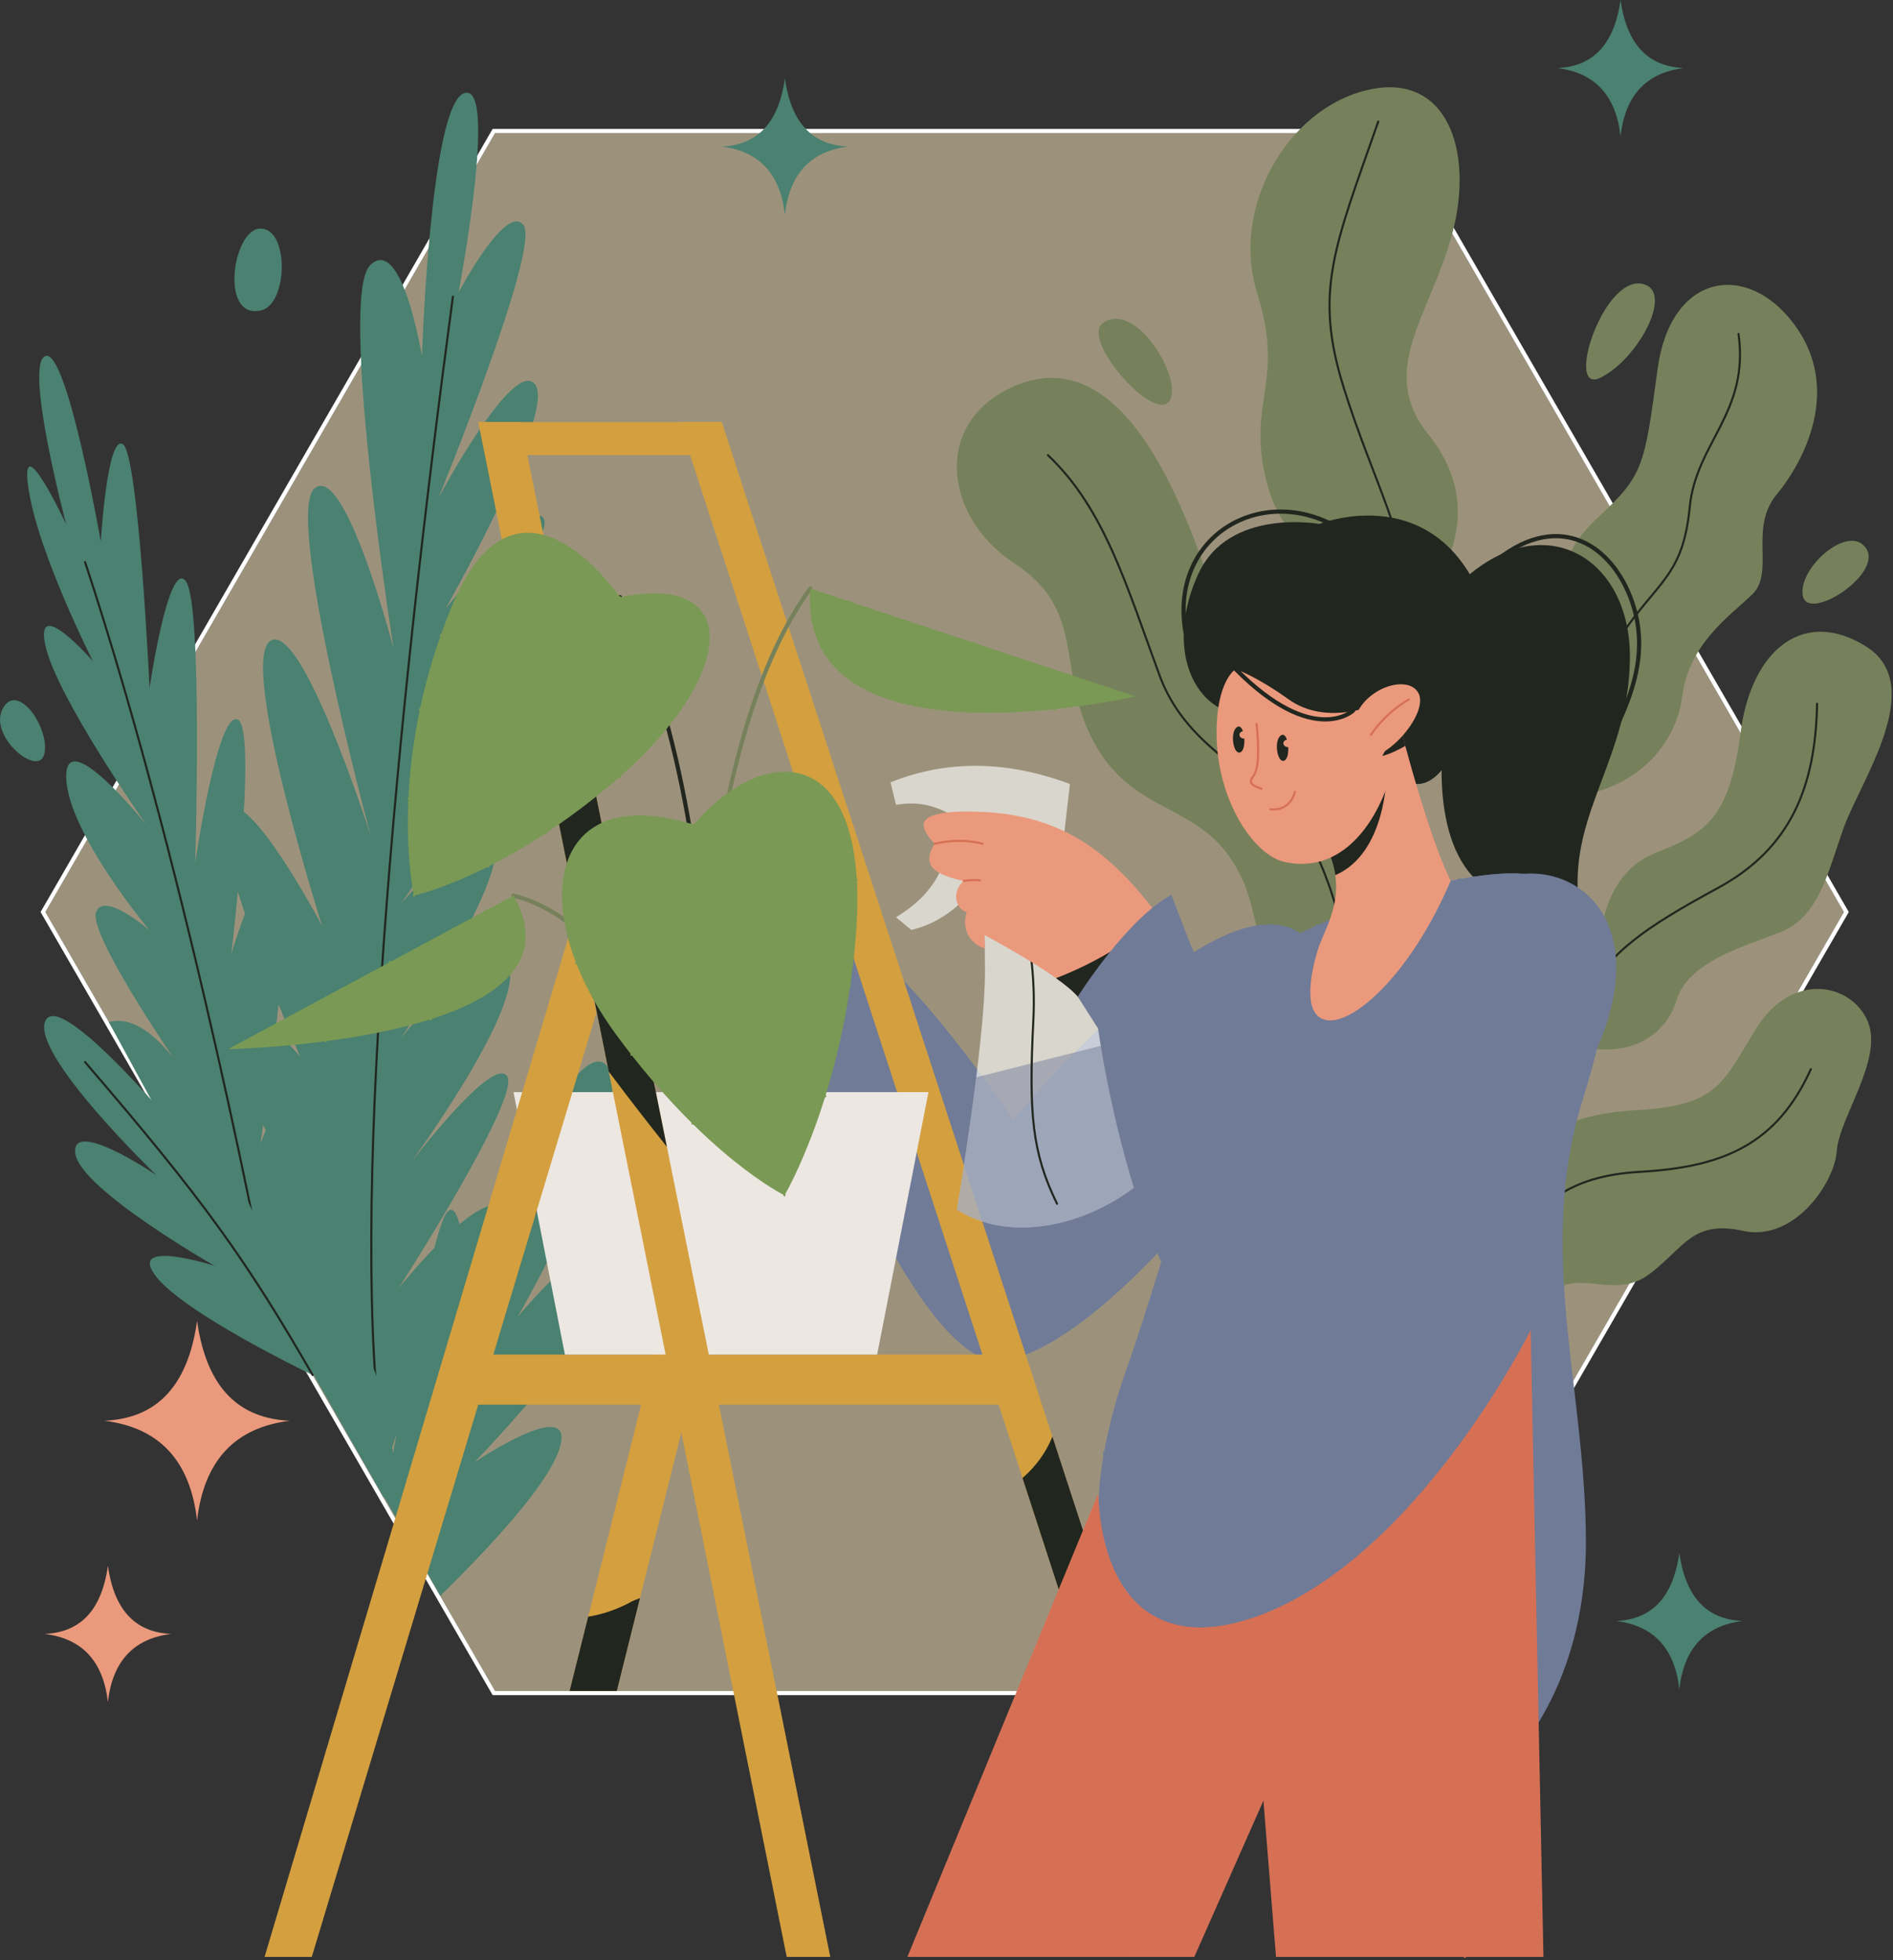 <svg width="453" height="469" viewBox="0 0 453 469" fill="none" xmlns="http://www.w3.org/2000/svg">
<rect x="0" y="0" width="453" height="469" fill="#333333" stroke="none"/>
<g clip-path="url(#clip0_1986_5642)">
<path opacity="0.58" d="M333.65 31.85H118.46L10.86 218.21L118.46 404.58H333.65L441.25 218.21L333.65 31.85Z" fill="#E9D7B1"/>
<path d="M333.65 31.85L441.25 218.21L333.65 404.57H118.46L10.86 218.21L118.46 31.85H333.65ZM334.23 30.85H333.65H118.46H117.88L117.59 31.35L10 217.71L9.71 218.21L10 218.71L117.6 405.07L117.89 405.57H118.47H333.66H334.24L334.53 405.07L442.13 218.71L442.42 218.21L442.13 217.71L334.52 31.35L334.23 30.85Z" fill="white"/>
<path d="M347.89 332.14C366.71 335.53 364.45 313.69 371.61 308.8C378.77 303.91 386.67 311.06 394.95 304.66C403.23 298.26 405.11 291.86 417.16 294.5C429.21 297.14 439 283.21 439.56 275.3C440.12 267.39 450.85 253.28 446.9 244.24C442.95 235.2 428.83 232.38 420.36 245.93C411.89 259.48 411.32 264.57 390.71 265.69C370.1 266.82 360.22 276.98 357.11 288.84C354 300.7 339.32 301.26 337.35 312.56C335.37 323.86 347.89 332.14 347.89 332.14Z" fill="#76815B"/>
<path d="M433.34 255.81C425.15 273.88 412.26 279.25 392.45 280.37C372.64 281.5 364.45 290.53 359.08 307.48C353.72 324.42 339.32 328.66 339.32 328.66" stroke="#21261F" stroke-width="0.5" stroke-miterlimit="10" stroke-linecap="round" stroke-linejoin="round"/>
<path d="M374.05 249.03C387.89 254.39 398.33 248.75 401.16 239.43C403.98 230.11 416.69 226.72 426.01 223.05C435.33 219.38 437.3 208.93 441.25 197.92C445.21 186.91 461.3 164.04 446.62 154.72C431.94 145.4 419.15 155.04 416.51 175.35C413.87 195.66 408.22 199.33 396.65 203.85C385.07 208.37 383.38 219.38 381.69 230.39C379.98 241.41 374.05 249.03 374.05 249.03Z" fill="#76815B"/>
<path d="M431.37 142.3C432.24 149.24 450.57 137.5 446.62 131.29C442.66 125.08 430.52 135.53 431.37 142.3Z" fill="#76815B"/>
<path d="M434.83 168.38C434.48 188.33 428.45 203.02 411.14 212.43C393.82 221.84 385.17 227.75 379.61 238.4C374.05 249.04 359.35 245.56 359.35 245.56" stroke="#21261F" stroke-width="0.5" stroke-miterlimit="10" stroke-linecap="round" stroke-linejoin="round"/>
<path d="M369.82 191.15C390.15 191.15 400.93 179.1 402.57 166.59C404.22 154.08 413.58 147.67 419.23 142.31C424.88 136.95 418.38 126.5 425.16 118.31C431.94 110.12 440.69 92.9 429.4 77.65C418.11 62.4 399.75 65.23 396.65 88.38C393.54 111.53 393.26 113.79 382.53 123.67C371.8 133.55 374.06 140.33 372.08 154.73C370.1 169.13 358.81 167.44 359.37 180.42C359.93 193.41 369.82 191.15 369.82 191.15Z" fill="#76815B"/>
<path d="M416.03 79.9C418.67 98.72 405.87 105.88 404.36 121.31C402.85 136.75 397.58 138.63 389.68 149.55C381.77 160.47 380.27 176.28 374.06 185.69C367.85 195.1 363.71 205.27 363.71 205.27" stroke="#21261F" stroke-width="0.5" stroke-miterlimit="10" stroke-linecap="round" stroke-linejoin="round"/>
<path d="M337.13 146.92C348.64 136 354.28 119.44 341.86 104C329.44 88.56 342.28 75.56 347.53 55.9C352.78 36.24 346.38 17.04 327.18 21.55C307.98 26.07 294.43 49.79 300.83 70.11C307.23 90.43 299.32 95.33 302.34 111.9C305.35 128.46 314.01 131.42 320.79 136.91C327.56 142.4 337.13 146.92 337.13 146.92Z" fill="#76815B"/>
<path d="M329.82 29.08C319.28 59.2 314.38 69.74 321.54 92.7C328.7 115.66 337.3 129.22 337.14 146.91C336.98 164.6 337.14 172.89 337.14 172.89" stroke="#21261F" stroke-width="0.5" stroke-miterlimit="10" stroke-linecap="round" stroke-linejoin="round"/>
<path d="M242.85 92.33C223.19 100.68 225.53 123.58 242.85 134.87C260.17 146.16 252.64 160.47 261.67 177.41C270.71 194.35 285.39 192.09 294.42 205.27C303.46 218.45 298.56 232.38 310.61 244.05C322.66 255.72 343.69 231.17 337.13 218.22C330.57 205.27 321.53 204.14 318.89 185.7C316.25 167.25 296.68 159.72 290.65 142.59C284.64 125.46 270.33 80.66 242.85 92.33Z" fill="#76815B"/>
<path d="M250.76 108.89C264.31 121.69 269.58 140.14 277.49 161.6C285.4 183.06 307.23 185.49 316.27 207.24C325.31 228.99 320.41 239.91 329.82 248.94" stroke="#21261F" stroke-width="0.5" stroke-miterlimit="10" stroke-linecap="round" stroke-linejoin="round"/>
<path d="M263.93 77.27C258.48 81.17 275.98 100.99 279.74 96.09C283.51 91.2 271.84 71.62 263.93 77.27Z" fill="#76815B"/>
<path d="M393.81 68.16C384.1 64.27 374.23 94.52 382.89 90.41C391.56 86.3 400.21 70.72 393.81 68.16Z" fill="#76815B"/>
<path d="M91.95 358.56C90.82 334.84 126.4 294.75 120.75 289.1C115.1 283.45 95.34 308.3 95.34 308.3C95.34 308.3 124.79 262.56 121.36 257.48C117.93 252.4 98.16 278.37 98.16 278.37C98.16 278.37 125.91 240.53 121.63 230.93C117.36 221.33 95.9 248.44 95.9 248.44C95.9 248.44 123.46 207.82 117.92 200.44C113.97 195.17 95.9 216.25 95.9 216.25C95.9 216.25 126.39 173.9 125.26 164.86C124.13 155.82 103.8 175.59 103.8 175.59C103.8 175.59 130.34 129.88 130.34 125.33C130.35 115.73 106.62 145.66 106.62 145.66C106.62 145.66 133.16 98.79 128.08 92.01C123 85.23 104.93 119.12 104.93 119.12C104.93 119.12 129.5 59.11 125.26 53.82C121.02 48.53 109.73 69.99 109.73 69.99C109.73 69.99 119.31 19.73 111.13 22.27C102.95 24.81 100.97 85.23 100.97 85.23C100.97 85.23 96.17 55.87 88.55 63.49C80.93 71.11 94.2 155.25 94.2 155.25C94.2 155.25 82.62 110.64 75.28 116.85C67.94 123.06 88.74 200.05 88.74 200.05C88.74 200.05 72.18 148.1 64.65 153.37C57.12 158.64 77.07 221.51 77.07 221.51C77.07 221.51 59.38 188 54.11 193.65C48.84 199.3 71.8 252.76 71.8 252.76C71.8 252.76 54.48 232.81 51.47 238.45C48.46 244.1 71.42 285.13 71.42 285.13C71.42 285.13 46.24 255.62 46.95 271.58C47.46 282.8 86.13 347.98 91.95 358.56Z" fill="#4A8171"/>
<path d="M108.38 70.98C95.21 169.11 82.85 292.8 92.01 349.51" stroke="#21261F" stroke-width="0.5" stroke-miterlimit="10" stroke-linecap="round" stroke-linejoin="round"/>
<path d="M113.58 349.82C113.58 349.82 150.13 312.1 147.95 300.36C145.77 288.62 123.87 315.09 123.87 315.09C123.87 315.09 153.11 264.2 145.17 254.95C137.23 245.71 111.4 305.62 111.4 305.62C111.4 305.62 110.64 285.5 106.9 290.14C103.15 294.78 94.08 347.66 94.08 347.66C94.08 347.66 90.77 325.52 87.44 324.84C85.63 324.47 85.1 333.46 86.13 347.98L105.37 381.82C116.18 371.22 130.26 356.29 133.59 347.44C139.18 332.61 113.58 349.82 113.58 349.82Z" fill="#4A8171"/>
<path d="M136.25 271.99C116.04 316.36 106.85 340.04 98.55 369.84" stroke="#21261F" stroke-width="0.5" stroke-miterlimit="10" stroke-linecap="round" stroke-linejoin="round"/>
<path d="M74.81 328.98C75.88 299.01 77.96 255.03 74.81 252.14C71.66 249.25 62.33 273.6 62.33 273.6C62.33 273.6 71.55 212.8 67.41 207.15C63.27 201.5 55.36 228.23 55.36 228.23C55.36 228.23 61.72 174.24 56.87 172.14C52.02 170.03 46.71 206.4 46.71 206.4C46.71 206.4 48.59 144.28 44.45 139.01C40.31 133.74 35.79 164.61 35.79 164.61C35.79 164.61 33.15 108.52 29.39 106.26C25.63 104 24.12 129.6 24.12 129.6C24.12 129.6 16.05 83.29 10.86 85.18C5.67 87.06 15.84 125.46 15.84 125.46C15.84 125.46 4.55 101.36 6.8 116.8C9.06 132.24 22.24 158.21 22.24 158.21C22.24 158.21 8.15 142.02 10.86 154.45C13.58 166.87 35.04 197.37 35.04 197.37C35.04 197.37 15.46 172.9 15.84 186.08C16.22 199.26 35.79 222.6 35.79 222.6C35.79 222.6 24.87 213.1 22.99 218.23C21.11 223.35 41.49 253.1 41.49 253.1C36.14 246.4 30.98 243.26 26.04 244.53L51.7 291.56L74.81 328.98Z" fill="#4A8171"/>
<path d="M20.36 134.49C45.96 212.04 64.29 310.74 64.29 310.74" stroke="#21261F" stroke-width="0.5" stroke-miterlimit="10" stroke-linecap="round" stroke-linejoin="round"/>
<path d="M74.81 328.98C71.93 300.9 66.43 279.44 64.29 280.57C62.15 281.7 64.29 297.51 64.29 297.51C64.29 297.51 47.55 263.13 44.06 260.7C40.57 258.27 44.06 272.19 44.06 272.19C44.06 272.19 14.45 236.33 10.86 244.24C7.27 252.15 37.41 281.15 37.41 281.15C37.41 281.15 17.16 267.39 18 275.86C18.85 284.33 51.37 302.86 51.37 302.86C51.37 302.86 30.43 296.19 37.2 305.22C43.98 314.26 74.81 328.98 74.81 328.98Z" fill="#4A8171"/>
<path d="M20.36 254.12C48.78 287.16 58.88 301.37 74.81 328.98" stroke="#21261F" stroke-width="0.5" stroke-miterlimit="10" stroke-linecap="round" stroke-linejoin="round"/>
<path d="M62.52 54.68C55.74 54.3 52.34 76.69 62.52 74.26C68.83 72.75 69.3 55.06 62.52 54.68Z" fill="#4A8171"/>
<path d="M1.16 168.76C-3.87 175.29 9.06 186.26 10.57 180.52C12.07 174.77 4.92 163.87 1.16 168.76Z" fill="#4A8171"/>
<path d="M47.16 316.05C44.83 332.56 36.76 339.4 24.95 339.93C38.13 341.53 45.53 349.49 47.16 363.81C48.79 349.49 56.2 341.53 69.37 339.93C57.56 339.4 49.5 332.56 47.16 316.05Z" fill="#EB997C"/>
<path d="M25.82 374.64C24.23 385.9 18.73 390.57 10.67 390.93C19.66 392.02 24.7 397.45 25.82 407.22C26.93 397.45 31.98 392.03 40.97 390.93C32.92 390.57 27.42 385.9 25.82 374.64Z" fill="#EB997C"/>
<path d="M387.8 0C386.21 11.26 380.71 15.93 372.65 16.29C381.64 17.38 386.69 22.81 387.8 32.58C388.91 22.81 393.96 17.39 402.95 16.29C394.89 15.93 389.39 11.26 387.8 0Z" fill="#4A8171"/>
<path d="M187.83 18.78C186.24 30.04 180.74 34.71 172.68 35.07C181.67 36.16 186.72 41.59 187.83 51.36C188.94 41.59 193.99 36.17 202.98 35.07C194.92 34.71 189.42 30.04 187.83 18.78Z" fill="#4A8171"/>
<path d="M401.87 371.55C400.28 382.81 394.78 387.48 386.72 387.84C395.71 388.93 400.76 394.36 401.87 404.13C402.98 394.36 408.03 388.94 417.02 387.84C408.96 387.48 403.46 382.81 401.87 371.55Z" fill="#4A8171"/>
<path d="M189.96 247.11C189.96 247.11 219.32 328.94 240.22 325.55C261.11 322.16 290.29 284.55 290.29 284.55C290.29 284.55 325.47 238.19 313.07 225.03C294.43 205.27 242.48 267.95 242.48 267.95C242.48 267.95 209.11 218.51 196.99 222.62C184.87 226.73 189.96 247.11 189.96 247.11Z" fill="#707B97"/>
<path d="M189.96 247.11C189.96 247.11 219.32 328.94 240.22 325.55C261.11 322.16 290.29 284.55 290.29 284.55C290.29 284.55 325.47 238.19 313.07 225.03C294.43 205.27 242.48 267.95 242.48 267.95C242.48 267.95 209.11 218.51 196.99 222.62C184.87 226.73 189.96 247.11 189.96 247.11Z" fill="#707B97"/>
<path d="M190.58 187.18L136.31 404.58H147.6L196.99 206.88L190.58 187.18Z" fill="#D39F3F"/>
<path d="M151.18 383.15C151 383.27 150.62 383.49 149.97 383.81C146.92 385.32 143.82 386.33 140.75 386.8L136.31 404.58H147.6L153.15 382.35C152.51 382.6 151.83 382.86 151.18 383.15Z" fill="#21261F"/>
<path d="M271.68 404.58L172.73 100.99H162.57L261.25 404.58H271.68Z" fill="#D39F3F"/>
<path d="M251.85 343.72C250.34 347.5 247.81 350.94 244.69 353.63L261.25 404.57H271.68L251.85 343.72Z" fill="#21261F"/>
<path d="M122.89 108.89H172.54L172.73 100.99H114.44L122.89 108.89Z" fill="#D39F3F"/>
<path d="M114.44 336.08H238.99L245.45 324.09H114.44V336.08Z" fill="#D39F3F"/>
<path d="M193.91 140.82C166.05 178.66 166.65 265.62 166.65 265.62C166.65 265.62 150.51 221.28 122.89 214.28" stroke="#76815B" stroke-miterlimit="10" stroke-linecap="round" stroke-linejoin="round"/>
<path d="M122.89 214.27C142.71 249.34 54.62 251.01 54.62 251.01L122.89 214.27Z" fill="#7A9954"/>
<path d="M116.54 217.69L103.01 243.89" stroke="#7A9954" stroke-width="0.5" stroke-miterlimit="10" stroke-linecap="round" stroke-linejoin="round"/>
<path d="M93.44 230.12L77.92 249.13" stroke="#7A9954" stroke-width="0.5" stroke-miterlimit="10" stroke-linecap="round" stroke-linejoin="round"/>
<path d="M172.54 261.3H122.89L135.18 324.09H172.54H209.9L222.19 261.3H172.54Z" fill="#EDE7E2"/>
<path d="M198.69 468.21L124.61 100.99H114.44L188.26 468.21H198.69Z" fill="#D39F3F"/>
<path d="M159.58 274.38L132.58 140.53C130.94 141 129.24 141.27 127.51 141.27C125.76 141.27 124.07 141.1 122.44 140.79L145.67 256.37C150.21 262.45 154.86 268.44 159.58 274.38Z" fill="#21261F"/>
<path d="M137.93 217.82L63.31 468.21H74.61L142.71 242.32L137.93 217.82Z" fill="#D39F3F"/>
<path d="M193.91 140.82C190.59 185.41 271.68 166.61 271.68 166.61L193.91 140.82Z" fill="#7A9954"/>
<path d="M203.4 143.96L232.75 170.48" stroke="#7A9954" stroke-width="0.5" stroke-miterlimit="10" stroke-linecap="round" stroke-linejoin="round"/>
<path d="M252.3 169.68L232.75 153.7" stroke="#7A9954" stroke-width="0.5" stroke-miterlimit="10" stroke-linecap="round" stroke-linejoin="round"/>
<path d="M148.36 142.89C166.05 177.53 168.61 228.38 168.61 228.38" stroke="#21261F" stroke-miterlimit="10" stroke-linecap="round" stroke-linejoin="round"/>
<path d="M148.36 142.89C178.48 136.87 175.47 162.1 148.36 185.81C121.25 209.52 99.04 214.27 99.04 214.27C99.04 214.27 92.26 183.54 108.08 145.14C123.89 106.75 148.36 142.89 148.36 142.89Z" fill="#7A9954"/>
<path d="M99.04 214.27C114.48 182.04 148.36 142.89 148.36 142.89" stroke="#7A9954" stroke-width="0.5" stroke-miterlimit="10" stroke-linecap="round" stroke-linejoin="round"/>
<path d="M148.36 185.81L145.45 146.33L105.46 151.98" stroke="#7A9954" stroke-width="0.5" stroke-miterlimit="10" stroke-linecap="round" stroke-linejoin="round"/>
<path d="M100.49 169.68L133.15 161.69L130.62 199.34" stroke="#7A9954" stroke-width="0.5" stroke-miterlimit="10" stroke-linecap="round" stroke-linejoin="round"/>
<path d="M97.74 191.07L120.68 178.58L116.82 207.34" stroke="#7A9954" stroke-width="0.5" stroke-miterlimit="10" stroke-linecap="round" stroke-linejoin="round"/>
<path d="M166.02 197.31C130.58 186.33 125.97 218.28 147.45 247.55C168.93 276.82 187.74 286 187.74 286C187.74 286 201.71 262.38 204.8 224.07C208.56 177.35 182.96 177.35 166.02 197.31Z" fill="#7A9954"/>
<path d="M187.73 286C182.88 258.7 166.01 197.31 166.01 197.31" stroke="#7A9954" stroke-width="0.5" stroke-miterlimit="10" stroke-linecap="round" stroke-linejoin="round"/>
<path d="M137.87 230.4L167.44 202.56L205.03 210.56" stroke="#7A9954" stroke-width="0.5" stroke-miterlimit="10" stroke-linecap="round" stroke-linejoin="round"/>
<path d="M151.09 252.35L171.43 217.49L203.45 235.86" stroke="#7A9954" stroke-width="0.5" stroke-miterlimit="10" stroke-linecap="round" stroke-linejoin="round"/>
<path d="M165.71 268.84L176.87 238.55L197.49 262.28" stroke="#7A9954" stroke-width="0.5" stroke-miterlimit="10" stroke-linecap="round" stroke-linejoin="round"/>
<path d="M377.63 214.3C376.12 193.97 389.66 181.17 390.04 157.83C390.42 134.49 371.14 121.94 352.31 136.91C327.97 156.26 345.25 178.91 345.25 178.91C345.25 178.91 341.81 207.92 359.35 214.3C370.1 218.21 377.63 214.3 377.63 214.3Z" fill="#21261F"/>
<path d="M356.92 135.06C372.17 121.88 384.95 129.79 390.04 142.59C395.13 155.39 390.43 166.5 385.91 175.91" stroke="#21261F" stroke-miterlimit="10" stroke-linecap="round" stroke-linejoin="round"/>
<path d="M311.06 223.31C330.54 213.99 360 205.03 372.36 210.78C384.72 216.53 390.05 226.76 378.76 263.08C367.47 299.4 379.51 332.15 379.51 369.04C379.51 405.93 359.35 423.25 359.35 423.25C359.35 423.25 278.45 408.01 270.44 400.76C262.43 393.51 262.81 363.02 262.81 363.02C262.81 363.02 262.06 348.9 269.21 328.67C276.36 308.43 285.4 276.81 286.15 275.31C286.9 273.79 311.06 223.31 311.06 223.31Z" fill="#707B97"/>
<path d="M363.58 209C349.1 208.47 326.82 215.77 311.06 223.31C311.06 223.31 286.9 273.79 286.14 275.3C285.55 276.49 279.8 296.4 273.89 314.69C295.71 369.05 351.12 330.04 363.02 285.97C371.87 253.2 367.06 223.37 363.58 209Z" fill="#707B97"/>
<path d="M315.14 221.42C306.66 241.41 311.74 250.38 322.33 246.09C331.81 242.25 342.41 228.4 349.28 210.34" stroke="#707B97" stroke-width="0.5" stroke-miterlimit="10" stroke-linecap="round" stroke-linejoin="round"/>
<path d="M264.2 347.49C266.84 376.02 280.9 398.4 318.16 370.16C355.42 341.92 368.06 305.78 368.06 305.78C368.06 305.78 372.53 281.46 373.2 269.71" stroke="#707B97" stroke-width="0.5" stroke-miterlimit="10" stroke-linecap="round" stroke-linejoin="round" stroke-dasharray="3 3"/>
<path d="M368.06 305.79C370.86 328 382.58 375.6 368.06 404.13" stroke="#707B97" stroke-width="0.5" stroke-miterlimit="10" stroke-linecap="round" stroke-linejoin="round" stroke-dasharray="3 3"/>
<path d="M262.78 357.36C263.73 380.18 275.33 395.95 300.83 386.72C339.32 372.79 366.29 318.23 366.29 318.23L369.35 468.21H305.35L302.34 430.77L285.78 468.21H217.14L262.78 357.36Z" fill="#D67055"/>
<path opacity="0.78" d="M275.94 386.51L269.37 468.22H285.76L302.32 430.78L299.48 387.18C289.5 390.51 281.72 389.91 275.94 386.51Z" fill="#D67055"/>
<path d="M341.11 361.13C343.75 382.21 357.3 388.55 364.83 386.51" stroke="#D67055" stroke-width="0.5" stroke-miterlimit="10" stroke-linecap="round" stroke-linejoin="round"/>
<path d="M350.521 468.21L352.971 383.88" stroke="#D67055" stroke-width="0.5" stroke-miterlimit="10" stroke-linecap="round" stroke-linejoin="round"/>
<path opacity="0.62" d="M253.77 207.24L256.03 187.58C240.73 181.87 226.44 181.83 213.11 187.18L214.41 192.57C218.34 191.88 222.49 192.12 227.23 194.74C228.15 206.67 223.02 214.3 214.41 219.46L218.08 222.5C224.11 221.06 229.67 217.42 234.58 210.64C234.58 210.64 235.71 215.52 235.71 232.56C235.71 249.6 228.98 289.41 228.98 289.41C242.54 298.16 263.72 292.85 276.93 279.25L253.77 207.24Z" fill="white"/>
<path opacity="0.49" d="M276.92 279.25L267.27 249.25L233.6 257.75C231.63 273.67 228.97 289.41 228.97 289.41C242.53 298.16 263.71 292.85 276.92 279.25Z" fill="#707B97"/>
<path d="M252.95 288C247 275.86 246.15 266.54 247.28 244.24C248.41 221.93 240.79 207.24 240.79 207.24" stroke="#21261F" stroke-width="0.5" stroke-miterlimit="10" stroke-linecap="round" stroke-linejoin="round"/>
<path d="M280.31 223.53C266 202.64 252.95 194.14 231.37 194.17C221 194.18 220.64 196.62 221.21 198.31C221.77 200 223.66 201.89 223.66 201.89C223.66 201.89 221.42 204.84 222.91 207.24C224.4 209.64 230.63 210.78 230.63 210.78C227.88 213.04 228.36 217.35 231.34 218.22C230.06 222.17 232 225.78 235.67 226.92L235.6 223.72C235.6 223.72 253.6 233.25 257.93 238.46C262.24 243.67 280.31 223.53 280.31 223.53Z" fill="#EB997C"/>
<path d="M252.7 234.04C254.95 235.64 256.84 237.18 257.91 238.46C262.24 243.67 280.31 223.53 280.31 223.53C279.24 221.96 278.17 220.47 277.1 219.04C270.26 225.69 261.59 230.58 252.7 234.04Z" fill="#21261F"/>
<path d="M223.65 201.88C230.19 200.33 235.13 201.88 235.13 201.88" stroke="#D67055" stroke-width="0.5" stroke-miterlimit="10" stroke-linecap="round" stroke-linejoin="round"/>
<path d="M230.62 210.77C232.67 210.42 234.57 210.63 234.57 210.63" stroke="#D67055" stroke-width="0.5" stroke-miterlimit="10" stroke-linecap="round" stroke-linejoin="round"/>
<path d="M280.31 214.1C269.58 219.87 257.91 238.46 257.91 238.46L262.78 246.1C262.78 246.1 274.63 333.81 309.45 330.09C344.27 326.36 369.73 279.55 382.17 250.9C394.61 222.26 379.48 207.88 364.68 209.06C349.88 210.24 322.88 269.29 315.72 273.42C308.55 277.55 284.84 225.88 284.84 225.88L280.31 214.1Z" fill="#707B97"/>
<path d="M337.13 187.18C345.23 190.31 350.89 174.32 351.18 168.76C351.18 168.76 362.37 150.49 349.29 133.83C336.21 117.17 315.71 125.36 315.71 125.36C315.71 125.36 294.14 121.41 286.8 137.22C279.46 153.03 283.98 168.56 296.4 171.1C308.83 173.65 337.13 187.18 337.13 187.18Z" fill="#21261F"/>
<path d="M319.45 125.83C301.2 115.85 279.88 128.67 283.67 151.15" stroke="#21261F" stroke-miterlimit="10" stroke-linecap="round" stroke-linejoin="round"/>
<path d="M318.16 204.33C321.9 213.84 318.16 220.12 315.71 226.17C315.71 226.17 309.88 242.69 317.41 244.07C323.8 245.24 337.53 233.23 347.13 210.78C342.98 201.99 338.92 188.52 334.89 173.24L318.16 204.33Z" fill="#EB997C"/>
<path d="M331.82 185.24L322.91 195.5L318.16 204.32C318.87 206.12 319.31 207.8 319.54 209.39C331.8 204.12 331.82 185.24 331.82 185.24Z" fill="#21261F"/>
<path d="M307.48 206.25C324.15 209.78 332.49 190.84 333.96 180.13C335.44 169.42 328.59 168.76 328.59 168.76C328.59 168.76 317.24 173.7 308.31 167.29C300.63 161.78 295.7 160.09 295.7 160.09C295.7 160.09 291.09 162.77 291.13 175.51C291.17 191.4 300.01 204.67 307.48 206.25Z" fill="#EB997C"/>
<path d="M334.9 173.23L330.79 180.87C332.72 180.38 334.8 179.32 336.3 178.47C335.83 176.75 335.36 175 334.9 173.23Z" fill="#21261F"/>
<path d="M304 193.63C309.02 194.11 309.88 189.45 309.88 189.45" stroke="#D67055" stroke-width="0.5" stroke-miterlimit="10" stroke-linecap="round" stroke-linejoin="round"/>
<path d="M300.71 173.23C301.27 178.94 301.35 183.95 299.86 185.79C298.38 187.63 300.42 188.14 301.91 188.73" stroke="#D67055" stroke-width="0.5" stroke-miterlimit="10" stroke-linecap="round" stroke-linejoin="round"/>
<path d="M307.11 177.84C307.11 177.42 307.47 177.08 307.96 176.96C307.66 176.08 307.18 175.54 306.56 175.93C304.77 177.03 305.61 182.65 307.31 181.99C308.08 181.69 308.36 180.21 308.28 178.78C307.64 178.76 307.11 178.35 307.11 177.84Z" fill="#21261F"/>
<path d="M296.6 175.8C296.6 175.39 296.95 175.05 297.43 174.92C297.13 174.08 296.66 173.58 296.05 173.95C294.26 175.05 295.1 180.67 296.8 180.01C297.58 179.71 297.86 178.19 297.77 176.73C297.12 176.72 296.6 176.31 296.6 175.8Z" fill="#21261F"/>
<path d="M295.7 160.09C314.34 178.91 323.79 170.02 323.79 170.02" stroke="#21261F" stroke-miterlimit="10" stroke-linecap="round" stroke-linejoin="round"/>
<path d="M324.67 179.08C327.7 186.63 342.72 171.28 339.35 165.67C335.99 160.05 319.9 167.2 324.67 179.08Z" fill="#EB997C"/>
<path d="M328.06 175.8C331.97 170.06 337.13 167.36 337.13 167.36" stroke="#D67055" stroke-width="0.5" stroke-miterlimit="10" stroke-linecap="round" stroke-linejoin="round"/>
</g>
<defs>
<clipPath id="clip0_1986_5642">
<rect width="452.68" height="468.46" fill="white"/>
</clipPath>
</defs>
</svg>
